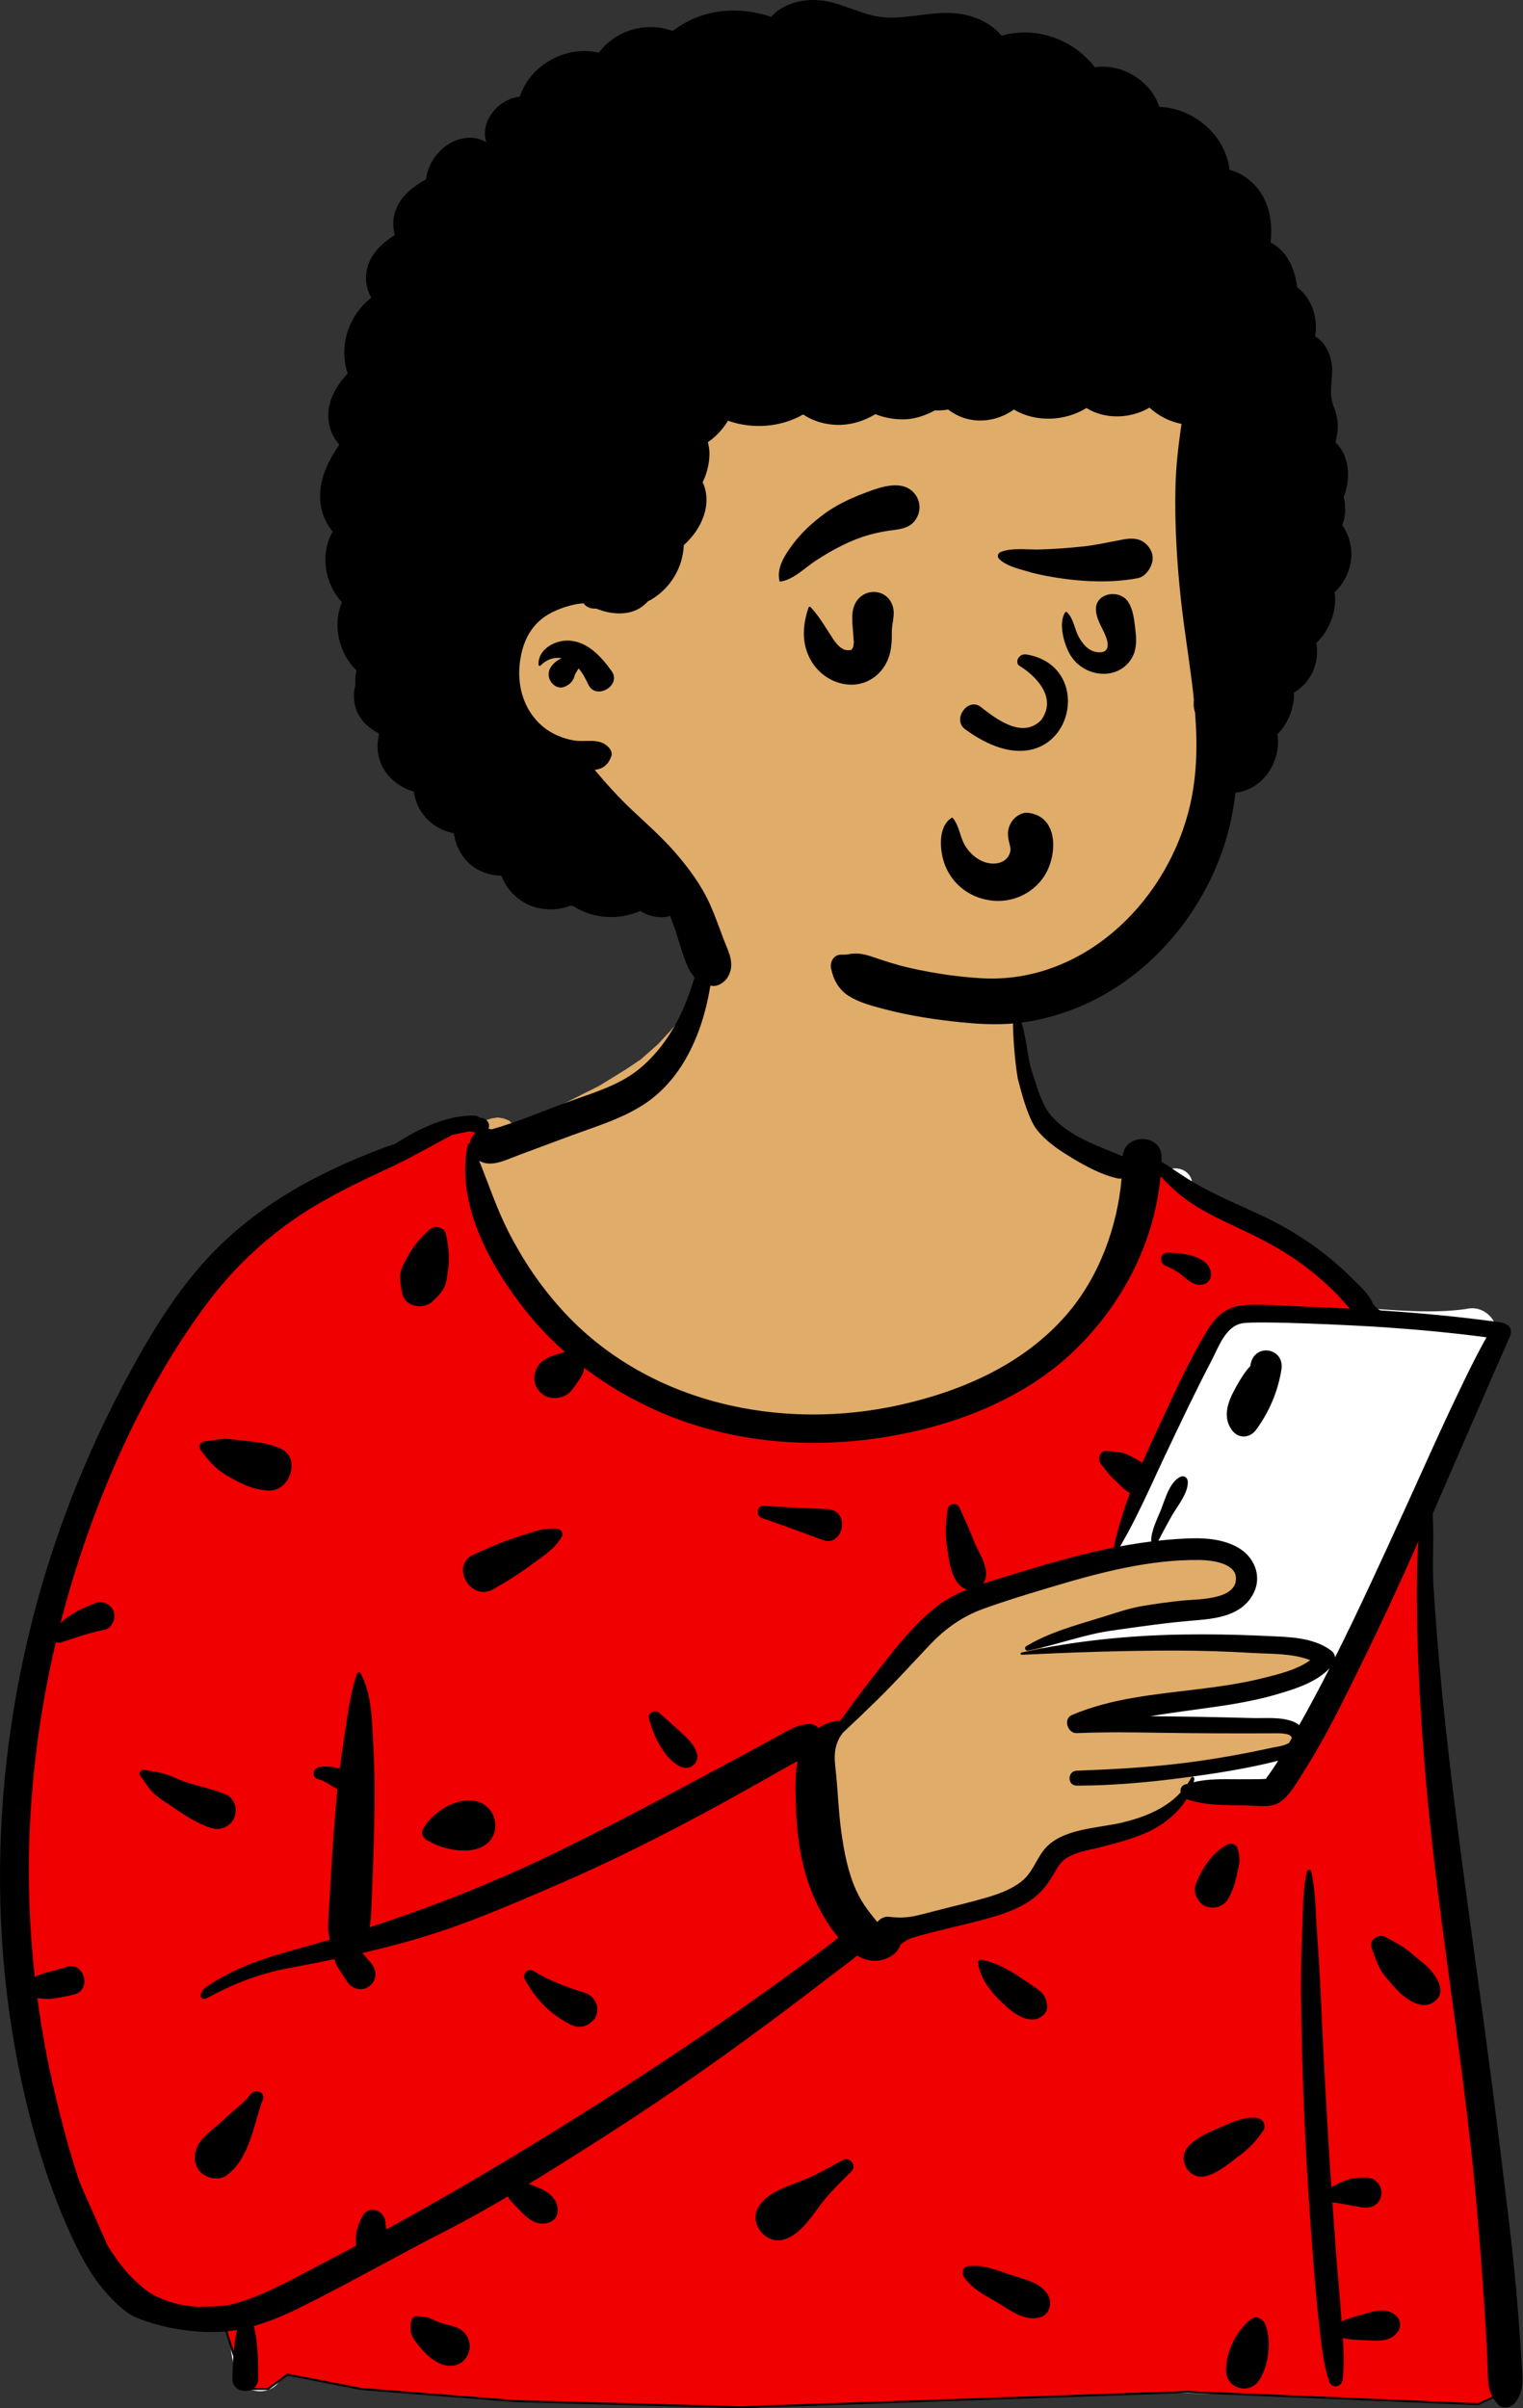 <svg width="747" height="1181" viewBox="0 0 747 1181" fill="none" xmlns="http://www.w3.org/2000/svg">
<rect x="0" y="0" width="747" height="1181" fill="#333333" stroke="none"/>
<g id="Five">
<g id="body/mono/Device">
<path id="&#240;&#159;&#142;&#168; Background" fill-rule="evenodd" clip-rule="evenodd" d="M695.719 769.928C692.577 761.302 697.164 752.698 699.709 744.353C708.75 715.412 718.621 686.47 732.587 659.48C737.877 650.452 729.174 639.376 719.089 641.922C701.824 644.34 684.022 642.415 666.727 641.348C660.402 624.984 643.52 618.196 630.234 608.772C615.157 599.362 600.491 588.554 584.811 580.304C583.939 572.509 574.487 570.577 568.707 576.153C552.832 566.278 533.796 568.112 516.779 561.642C503.848 540.741 502.878 518.764 499.454 498.601C497.962 489.812 499.547 481.331 493.542 473.495C473.367 445.12 393.65 432.817 364.259 449.632C348.438 439.765 348.057 457.635 345.544 468.664C342.751 474.182 341.24 480.431 341.707 487.015C324.713 522.51 285.834 538.557 251.015 551.556C246.647 547.353 240.404 547.884 236.248 551.362C206.068 557.923 176.777 569.456 151.491 587.464C122.763 595.866 102.531 619.231 87.901 644.284C86.29 646.925 85.909 649.618 86.38 652.091C41.392 718.038 19.919 796.987 16.904 876.725C-12.027 894.088 30.654 1050.07 40.59 1082.45C40.6 1082.44 40.611 1082.44 40.62 1082.43C47.066 1093.85 54.386 1126.41 70.517 1123.89C81.584 1136.4 99.219 1133.94 114.235 1134.9C111.789 1144.29 112.991 1155.02 115.902 1164.29C119.345 1175.33 136.241 1175.7 138.637 1163.67C288.181 1192.72 441.62 1169.54 592.845 1173.9C636.569 1174.21 680.29 1175.57 723.909 1178.68C730.051 1179.12 736.277 1172.84 735.859 1166.73C726.481 1066.96 717.675 935.706 707.188 836.911C704.701 814.38 702.734 791.602 695.719 769.928Z" fill="white"/>
<path id="Vector 12" d="M430.5 830L404.5 851L412.5 934L435 948.5L505.5 925.5L519 906L552.5 897L576 886.5L584 874.5L586 868.5L631.5 860.5L638.5 849L548 843L641 823L647.5 812L604 807L514 809.5L509 807L519 802L596 788.5L609 782.5L612 773L591.5 761.5C568 765.333 520.6 773 519 773C517.4 773 481 787 463 794L430.5 830Z" fill="#E0AC69"/>
<path id="Vector 21" d="M323 512.5L329.5 505.5L339 494L348.5 471.5L407.5 482L498 496.5L508 542L535 566L558.5 573.5L555 612.5L521.5 658L481 685L432 699L390.5 701.5L326.5 686.5L272 650L233.5 595.5L233 565.5L238 550L241 549L244 548.5L247 549L249.5 550L252 552.5L275 542.5L294 533L307 525L314.5 520L323 512.5Z" fill="#E0AC69" stroke="#E0AC69"/>
<path id="Vector 17" d="M725 1179L738 1173V1126.5L701 819.5L697 746L625 878.5L585.5 877L569 890L524.5 902.5L505 926.5L460.5 941L427.5 952.5L403 919.5L404.5 856L422 836L465 790C492 781.333 545.9 764 545.5 764C545.1 764 562.667 722.333 571.5 701.5L603.5 645H669L657.5 626.5L627.5 608.5L581 582L565.5 571.5L547 616L517 664.5L452 696L386 704.5L293.5 670L242 601.5L231 568L237.5 562.5L234.5 554H220.5L164 580L98.5 625L55.5 704.5L14.5 828L4.5 916.5L14.5 1016L64.5 1129L109.5 1138.5L120 1171.5H131.5L141 1164.5L177 1171.5L253 1177.5L363 1180.5L582.5 1173L725 1179Z" fill="#F00000" stroke="black"/>
<path id="&#240;&#159;&#150;&#141; Ink" fill-rule="evenodd" clip-rule="evenodd" d="M348.011 455.79C348.44 454.62 350.188 454.775 350.221 456.089C350.91 484.142 343.926 518.423 321.478 537.372C309.955 547.099 294.72 551.55 280.729 556.666L279.151 557.248L254.433 566.456C247.877 568.898 240.805 572.655 235.014 569.205C239.7 580.825 243.634 592.765 249.341 603.964C256.445 617.905 265.034 630.66 275.546 642.261C317.192 688.22 383.102 702.239 442.249 688.773C472.706 681.838 502.343 668.696 523.122 644.726C538.914 626.506 547.987 602.052 550.125 577.931C549.5 578.031 548.845 578.027 548.172 577.879C540.688 576.246 533.133 572.235 526.548 568.301L525.914 567.921C519.578 564.107 512.974 559.736 508.427 553.81C505.416 549.886 502.331 541.526 499.172 528.728C497.881 521.513 496.67 507.14 496.877 499.847C496.896 499.159 499.949 498.753 500.275 499.468C503.096 505.659 504.008 519.262 506.185 525.706L506.625 526.993C508.95 533.722 510.944 541.915 515.765 547.355C524.816 557.57 538.472 561.894 550.661 567.017C551.536 555.472 569.976 555.741 569.742 567.782C569.729 568.435 569.7 569.085 569.677 569.736C571.131 570.535 572.53 571.45 573.837 572.332L575.113 573.198C579.941 576.482 584.806 579.603 589.947 582.389C599.9 587.784 610.437 592.061 620.635 596.958C630.952 601.913 640.601 607.816 649.61 614.881C653.841 618.198 657.899 621.732 661.747 625.486L662.791 626.516C666.454 630.164 671.22 634.243 673.307 639.037C673.767 640.094 676.071 642.552 677.322 642.634C696.698 643.905 716.032 645.698 735.287 648.388C740.272 649.084 742.242 651.653 740.4 655.808C734.068 670.086 709.279 727.107 702.687 742.41C703.457 753.652 702.417 766.887 703.111 778.132C704.126 794.542 705.455 810.946 707.048 827.31C712.748 885.847 721.389 944.099 729.197 1002.38C733.105 1031.55 736.668 1060.76 740.185 1089.98C741.961 1104.74 743.468 1119.52 744.628 1134.35C745.111 1140.53 745.549 1146.71 745.936 1152.9L746.269 1158.38C746.727 1165.29 747.785 1171.88 743.513 1177.81C741.576 1180.49 737.152 1182.01 734.605 1178.95C731.403 1175.11 730.213 1172.25 729.907 1167.2C729.673 1163.34 729.617 1159.47 729.441 1155.6C729.061 1147.23 728.583 1138.85 728.023 1130.49C726.906 1113.76 725.631 1097.04 724.154 1080.34C718.977 1021.79 709.138 963.675 702.591 905.266C699.291 875.82 696.947 846.319 695.706 816.71C695.085 801.924 694.86 787.139 695.006 772.34C695.061 766.812 695.323 761.31 695.702 755.82C685.894 778.101 675.583 800.167 664.803 821.94L662.248 827.096C655.416 840.858 648.401 854.671 640.19 867.645L638.779 869.857C635.453 875.127 630.909 883.436 624.843 885.099C620.618 886.258 615.455 885.442 611.123 885.359C606.824 885.277 602.52 885.259 598.224 885.085C593.405 884.891 588.807 884.258 584.15 883.002C583.376 882.794 582.644 882.568 581.977 882.28C577.285 889.958 569.313 895.806 561.162 899.213C554.633 901.942 547.79 903.812 540.936 905.544L538.517 906.151C531.169 907.982 522.763 908.852 518.619 915.948L517.656 917.592C514.575 922.827 511.619 927.424 506.52 931.177C501.031 935.218 494.528 937.759 488.05 939.737C481.417 941.761 474.629 943.311 467.894 944.971L466.059 945.427C461.613 946.54 457.127 947.561 452.707 948.772C450.822 949.288 448.903 949.82 447.053 950.456C444.887 951.2 443.313 952.362 441.604 953.626C440.068 958.992 433.503 961.906 428.105 961.532C425.27 961.336 422.727 960.374 420.413 958.964C416.374 962.402 411.927 965.482 407.81 968.667C402.045 973.127 396.257 977.556 390.437 981.944C378.437 990.989 366.346 999.914 354.129 1008.66C332.444 1024.19 310.29 1039.01 287.757 1053.28C278.362 1059.23 268.904 1065.17 259.353 1070.97L260.372 1071.35L262.394 1072.11C267.173 1073.9 272.498 1076.78 273.424 1082.35C274.158 1086.78 271.688 1089.82 267.322 1090.36C262.133 1091 258.095 1087.34 254.864 1083.84C253.438 1082.3 251.842 1080.86 250.476 1079.27C249.919 1078.62 249.491 1077.88 249.114 1077.09C239.688 1082.65 230.162 1088.01 220.485 1093.03L218.063 1094.28C194.066 1106.55 170.709 1119.99 146.508 1131.92C140.195 1135.03 132.498 1138.39 124.475 1140.69C126.604 1148.94 126.571 1158 126.625 1166.37C126.676 1174.54 113.705 1174.5 113.979 1166.37L114.111 1162.45C114.347 1155.85 114.733 1149.01 116.298 1142.59C92.659 1146.51 69.045 1137.99 64.648 1135.43C59.795 1132.61 55.39 1128.09 51.724 1123.9C43.879 1114.94 38.435 1104.19 33.605 1093.38C23.259 1070.22 15.929 1045.47 10.57 1020.71C-9.187 929.448 -0.689 831.766 31.396 744.28C39.412 722.421 48.876 701.044 59.721 680.441L61.067 677.894C71.889 657.519 83.917 637.222 99.196 619.884C115.11 601.825 134.741 587.78 156.115 576.878C166.546 571.558 177.279 566.947 188.249 562.861C190.011 562.204 191.785 561.615 193.563 561.054C204.995 553.766 218.869 546.794 232.748 547.068C233.691 547.085 234.455 547.443 235.025 547.982C235.694 548.099 236.363 548.241 237.033 548.436C238.512 548.865 240.074 550.486 239.862 552.151L239.79 552.705C239.751 552.975 239.701 553.237 239.617 553.492C240.113 553.566 240.6 553.684 241.077 553.847C254.356 550.097 267.421 544.362 280.379 539.736L283.33 538.694C294.183 534.89 305.317 531.163 314.22 523.636C323.077 516.148 329.737 506.449 334.552 495.964C340.484 483.046 343.14 469.052 348.011 455.79ZM613.87 1137.11C616.499 1135.15 619.608 1137.42 620.592 1139.85C623.822 1147.79 622.226 1160.14 617.673 1167.16C612.955 1174.44 601.662 1171.57 601.389 1162.75C601.104 1153.56 606.448 1142.64 613.87 1137.11ZM641.028 917.723C641.264 916.69 642.868 916.7 643.108 917.723C645.297 927.046 645.246 937.086 645.889 946.644L645.963 947.704C646.734 958.245 647.382 968.815 647.844 979.374C648.751 1000.15 649.835 1020.93 651.05 1041.68C651.653 1051.98 652.299 1062.27 652.988 1072.56C655.146 1071.36 657.369 1070.3 659.673 1069.37C663.125 1067.98 666.486 1067.82 670.195 1067.85C674.712 1067.9 678.113 1071.87 677.515 1076.3C676.863 1081.12 672.62 1083.18 668.214 1082.49C663.334 1081.73 658.433 1080.55 653.506 1080.06C654.055 1088.01 654.622 1095.97 655.223 1103.92C656.02 1114.44 657.059 1124.95 657.789 1135.48C657.859 1136.49 657.934 1137.49 658.011 1138.5C660.949 1136.97 664.069 1136.19 667.605 1135.23L668.525 1134.97C673.659 1133.49 679.151 1131.46 683.903 1134.91C687.097 1137.23 687.735 1141.05 685.089 1144.11C681.077 1148.75 675.141 1147.85 669.599 1147.62L666.618 1147.51C663.808 1147.4 661.216 1147.22 658.619 1146.51C659.096 1153.37 659.347 1160.25 658.506 1167.01C658.051 1170.67 653.242 1171.62 651.969 1167.9C648.644 1158.16 647.957 1147.65 646.74 1137.45C645.604 1127.93 644.913 1118.33 644.169 1108.76L643.943 1105.89C642.269 1084.84 640.93 1063.77 639.952 1042.67C638.973 1021.58 638.385 1000.49 638.151 979.374C638.045 969.787 638.204 960.165 638.579 950.579L638.698 947.704C639.13 937.845 638.828 927.383 641.028 917.723ZM201.605 1138.66C201.733 1137.32 202.812 1135.64 204.417 1135.85C205.896 1136.04 207.42 1135.95 208.883 1136.2C210.814 1136.52 212.368 1137.66 214.164 1138.38C217.083 1139.54 220.265 1140.15 223.26 1141.1C228.879 1142.89 231.941 1148.81 229.614 1154.33C227.167 1160.14 221.018 1161.46 215.705 1159.02C211.517 1157.1 208.395 1154.03 205.579 1150.48L204.781 1149.46C203.568 1147.94 202.191 1146.23 201.682 1144.39C201.187 1142.58 201.431 1140.5 201.605 1138.66ZM474.602 1111.36C481.601 1110.38 487.579 1112.77 494.055 1115.03L494.581 1115.21C501.172 1117.48 510.789 1119.06 514.167 1125.81C516.205 1129.87 514.622 1135.28 509.826 1136.48C502.23 1138.38 495.42 1132.83 489.139 1129.1L488.809 1128.9C482.747 1125.35 476.49 1122.36 472.619 1116.24C471.586 1114.61 472.482 1111.66 474.602 1111.36ZM230.283 554.772C227.479 555.4 224.675 555.955 221.874 556.489C211.219 562.2 200.877 568.126 189.876 573.214C178.204 578.613 166.575 584.189 155.488 590.72C133.089 603.915 114.624 621.071 99.366 642.1C73.01 678.425 53.405 720.316 39.374 762.821C35.769 773.741 32.543 784.784 29.689 795.92C34.735 791.253 40.709 788.384 47.408 785.927C50.247 784.886 53.781 786.648 55.22 789.106C55.867 790.21 56.232 791.302 56.165 792.597C56.016 795.455 54.156 798.702 51.086 799.268C43.929 800.587 36.97 803.155 30.069 805.415C29.023 805.758 28.124 805.628 27.406 805.224C20.555 834.243 16.269 863.859 14.751 893.654C13.467 918.878 14.259 944.3 17.053 969.489C19.2 968.524 21.3 967.619 23.654 967.071C26.707 966.361 29.71 965.497 32.688 964.521C41.282 961.702 45.202 975.89 36.418 978.052C33.149 978.857 29.86 979.525 26.529 980.014C23.626 980.44 21.058 980.252 18.321 979.806C20.412 995.521 23.268 1011.12 26.906 1026.5L27.709 1029.87C32.434 1049.51 37.942 1069.33 45.907 1087.9C49.814 1097 54.987 1105.65 61.374 1113.24C64.512 1116.98 67.995 1120.18 71.793 1123.21C74.955 1125.73 85.703 1131.21 98.433 1131.21C111.162 1131.21 114.608 1130 121.031 1127.79C133.732 1123.42 145.791 1116.44 157.702 1110.23L158.934 1109.59C164.201 1106.86 169.448 1104.1 174.681 1101.31C174.02 1095.97 175.177 1091.49 177.957 1086.56C180.962 1081.23 188.408 1083.89 188.961 1089.34L188.979 1089.55C189.063 1090.78 189.269 1092.03 189.525 1093.28C224.516 1074.11 258.766 1053.6 292.471 1032.23C314.182 1018.46 335.662 1004.28 356.828 989.691C367.409 982.396 377.898 974.97 388.283 967.398C393.723 963.431 399.138 959.433 404.528 955.4C406.773 953.72 408.975 951.956 411.225 950.267C410.678 949.583 410.145 948.9 409.629 948.224C401.227 937.224 395.776 924.112 393.06 910.585C391.42 902.423 390.628 893.95 390.387 885.628L390.281 882.01C390.115 875.913 390.071 869.532 391.195 863.626C389.666 864.466 388.104 865.29 386.547 866.172C380.96 869.337 375.368 872.495 369.767 875.638C358.551 881.929 347.302 888.148 335.91 894.116C315.562 904.777 295.014 914.917 273.911 924.005L263.643 928.431C245.821 936.096 227.855 943.623 209.326 949.321C198.875 952.534 188.345 955.28 177.744 957.732L182.031 962.754C184.938 966.16 184.989 971.044 181.274 973.911C177.622 976.73 172.722 975.556 170.289 971.814L165.854 964.992C164.906 963.534 164.368 962.168 164.063 960.729C159.18 961.75 154.284 962.732 149.374 963.68L140.094 965.452C126.841 968.01 113.992 973.074 102.147 979.556C98.029 981.809 96.882 977.432 101.245 974.381C114.002 965.463 128.883 960.416 144.238 956.181L144.992 955.974C150.625 954.431 156.248 952.823 161.859 951.157C161.242 948.925 160.886 946.609 160.957 944.055C161.115 938.366 161.618 932.657 161.92 926.972C162.554 915.04 163.363 903.146 164.311 891.236C164.675 886.648 165.083 882.047 165.55 877.45C162.541 875.836 159.946 873.695 156.591 872.642L156.025 872.477C152.437 871.51 153.648 866.887 156.835 866.491C159.722 866.134 162.595 866.298 165.441 866.909C165.882 867.005 166.299 867.112 166.697 867.233C167.22 862.975 167.8 858.728 168.459 854.505C170.202 843.347 171.435 831.591 175.063 820.87C175.332 820.076 176.511 819.792 176.948 820.624C182.226 830.664 182.409 842.981 183.004 854.162L183.078 855.498C183.779 867.696 183.819 880.013 183.593 892.228C183.361 904.816 182.93 917.372 182.365 929.949C182.138 935.013 182.147 940.267 181.284 945.11C212.692 934.9 243.545 922.679 273.118 908.208C293.979 898.001 314.66 887.385 335.105 876.37C345.349 870.852 355.641 865.423 365.874 859.884C369.459 857.942 373.042 855.995 376.623 854.044L381.994 851.116C387.02 848.373 391.215 845.644 397.069 845.452C398.814 845.394 400.379 846.212 401.49 847.449C404.636 845.218 408.272 843.848 412.088 843.88C417.832 835.946 423.664 828.077 429.728 820.379L434.208 814.679C441.962 804.846 450.175 794.864 460.063 787.38C464.476 784.041 469.33 781.536 474.392 779.466C473.201 779.175 472.035 778.59 470.996 777.626C466.161 773.143 465.495 764.816 464.513 758.56C463.494 752.073 463.888 746.267 464.894 739.801C465.285 737.288 469.447 736.765 470.463 739.073C472.604 743.939 474.871 748.603 476.819 753.524L477.394 755.009C479.485 760.549 483.939 766.377 483.645 772.387C483.565 774.034 483.013 775.469 482.161 776.623C486.41 775.212 490.72 773.954 494.964 772.642C508.321 768.515 521.729 764.504 535.343 761.302C538.967 760.45 542.609 759.659 546.266 758.933C548.182 749.837 550.974 740.909 554.266 732.142C551.149 730.545 549.131 727.868 546.447 725.487C543.935 723.257 542.209 720.542 540.066 717.982C538.115 715.653 539.211 711.445 542.717 711.581L543.71 711.622C547.342 711.791 550.86 712.167 554.154 713.862L555.327 714.467C556.937 715.302 558.698 716.26 560.267 717.391C562.318 712.672 564.45 707.998 566.606 703.371L569.403 697.388C576.655 681.816 583.888 665.652 592.993 651.152C597.041 644.706 602.428 640.681 610.16 640.058C618.122 639.417 626.4 640.245 634.373 640.53C643.616 640.861 652.856 641.253 662.09 641.738C659.723 639.259 657.563 636.499 655.186 634.12C651.24 630.175 647.071 626.435 642.689 622.978C634.016 616.137 624.48 610.5 614.575 605.646C604.668 600.791 594.47 596.558 585.17 590.56C579.285 586.765 574.025 581.989 569.226 576.821C566.205 609.411 550.468 639.689 526.826 662.437C502.27 686.062 468.336 699.042 435.14 704.563C401.28 710.195 365.941 708.128 333.55 696.359C316.849 690.29 300.831 681.62 286.546 670.745C286.389 671.691 286.2 672.626 285.829 673.505C285.331 674.686 284.722 675.692 284.024 676.73L282.778 678.55C281.993 679.695 281.192 680.83 280.301 681.892C278.142 684.463 275.083 685.589 271.788 685.577C265.479 685.556 260.701 679.37 262.399 673.252C263.466 669.407 265.749 667.093 269.313 665.588C270.439 665.112 271.587 664.713 272.742 664.321L273.609 664.027C274.776 663.628 275.934 663.247 277.135 663.026C270.371 657.056 264.095 650.564 258.475 643.558C240.848 621.587 223.462 590.816 229.355 561.637C229.457 561.136 229.908 560.821 230.394 560.741C230.736 558.693 231.826 556.712 233.319 555.38C232.314 555.116 231.301 554.912 230.283 554.772ZM413.322 1059.27C416.813 1057.33 420.419 1061.94 417.582 1064.79L413.346 1069.03C409.415 1072.98 405.589 1076.97 402.224 1081.47L401.409 1082.57C396.867 1088.75 392.023 1095.91 384.581 1098.22C375.579 1101.01 366.928 1090.05 372.141 1082.04C376.695 1075.04 385.464 1072.4 393.024 1069.5C400.176 1066.76 406.636 1062.98 413.322 1059.27ZM122.921 1026.96C124.972 1024.28 130.32 1025.69 128.919 1029.49C124.368 1041.83 122.513 1058.65 111.019 1066.85C107.311 1069.49 101.486 1068.28 98.433 1065.23C94.964 1061.76 94.825 1056.87 96.809 1052.64C99.228 1047.48 105.18 1043.74 109.352 1039.8L109.726 1039.45C114.214 1035.09 119.068 1032.01 122.921 1026.96ZM603.308 1041.16C606.969 1039.59 616.51 1036.52 619.338 1040.15C619.47 1040.28 619.583 1040.43 619.674 1040.59C620.367 1041.79 620.47 1043.49 619.674 1044.69C616.379 1049.64 612.947 1053.34 608.262 1056.86L607.737 1057.25C602.637 1061 597.846 1065.4 591.632 1067.1C583.019 1069.44 577.003 1058.66 583.052 1052.36C587.925 1047.29 595.365 1044.65 601.822 1041.82L603.308 1041.16ZM257.424 970.665C255.983 968.062 258.927 964.867 261.593 966.496C269.198 971.144 278.057 974.631 286.599 977.136C290.056 978.15 293.175 981.654 292.918 985.435L292.878 986.007C292.776 987.343 292.592 988.669 291.743 989.78C288.768 993.671 284.512 995.17 279.967 992.867C269.838 987.735 262.905 980.57 257.424 970.665ZM479.701 962.779C479.516 961.684 480.317 960.839 481.43 961.05C487.857 962.268 493.793 965.372 499.312 968.94C502.272 970.854 505.127 972.956 508.08 974.889C511.728 977.275 513.094 979.246 513.633 983.626C513.989 986.516 511.29 989.156 508.815 989.954C502.07 992.129 494.341 984.992 489.771 980.354L489.565 980.145C484.781 975.269 480.835 969.503 479.701 962.779ZM672.732 955.204C671.267 951.248 676.316 947.968 679.618 949.911C682.727 951.74 686.1 953.257 689.033 955.353C691.729 957.28 694.186 959.563 696.771 961.652L698.048 962.663C702.788 966.473 710.612 975.897 703.834 981.364C697.384 986.567 688.832 979.922 684.502 975.064L684.2 974.72C681.709 971.843 678.638 968.717 676.831 965.356C675.13 962.193 673.976 958.562 672.732 955.204ZM609.122 648.957C601.043 650.525 597.75 660.497 594.348 666.997C586.319 682.337 578.935 697.958 571.519 713.599C569.236 718.41 567.013 723.258 564.77 728.097C564.633 728.476 564.457 728.849 564.25 729.218C559.655 739.111 554.923 748.939 549.392 758.33C554.454 757.382 559.542 756.574 564.649 755.938C564.391 751.129 567.684 744.694 569.312 740.646L569.448 740.305C571.479 735.117 573.608 726.945 578.836 724.253C580.578 723.357 582.441 724.48 582.575 726.398C582.971 732.108 577.386 738.643 574.656 743.489C573.005 746.421 571.396 749.366 569.828 752.343C569.24 753.457 568.749 754.552 568.146 755.534C570.78 755.249 573.417 754.995 576.061 754.81L577.784 754.692C587.586 754.046 597.997 753.861 606.853 758.695C615.07 763.178 619.27 772.749 614.756 781.464C609.132 792.321 596.748 793.76 585.858 794.64C572.256 795.737 558.623 797.718 545.117 799.65C531.147 801.648 517.992 806.798 504.23 809.445C502.95 809.691 502.153 808.017 503.327 807.302C514.182 800.694 527.38 797.058 539.516 793.354L540.498 793.054C547.081 791.032 553.515 788.722 560.325 787.575C566.936 786.462 573.588 785.56 580.256 784.874L580.903 784.814C588.245 784.198 606.974 784.409 606.183 773.539C605.659 766.345 593.965 765.103 588.627 765.017C564.153 764.625 539.503 771.121 516.244 778.081L511.051 779.638C501.527 782.503 491.99 785.452 482.645 788.811C472.055 792.617 463.712 798.552 455.999 806.675C447.447 815.682 439.164 824.892 430.292 833.595C424.699 839.082 419.034 844.471 413.323 849.816C412.033 851.486 411.001 853.303 410.286 855.66C409.078 859.642 409.356 863.343 409.812 867.433C410.962 877.762 411.216 888.198 412.657 898.495C413.993 908.034 415.861 917.923 419.822 926.772C421.39 930.276 423.432 933.718 425.756 936.796L427.632 939.235C428.45 940.295 429.365 941.454 430.326 942.545C431.736 940.825 433.776 939.706 436.147 939.986C441.186 940.579 445.147 940.437 450.09 939.279C453.916 938.384 457.712 937.335 461.521 936.364C469 934.456 476.549 932.72 483.952 930.529L485.224 930.145C490.741 928.453 496.26 926.334 500.852 922.772C506.187 918.633 507.828 912.662 511.78 907.499C520.218 896.474 538.452 896.705 550.798 893.685C561.29 891.119 571.387 887.07 578.648 879.458L579.072 879.004C578.75 877.646 579.272 876.113 580.534 875.409L580.809 875.256C581.301 874.981 581.831 874.867 582.351 874.878C583.025 873.888 583.675 872.866 584.266 871.778C584.752 870.881 585.967 871.541 585.808 872.427C585.713 872.956 585.581 873.472 585.456 873.989C592.489 872.18 600.214 872.525 607.355 872.53L616.622 872.497C618.226 872.478 620.616 872.397 620.829 872.301L621.047 872.204C621.625 871.953 620.804 872.367 621.208 871.832C621.653 871.241 622.089 870.643 622.519 870.04C624.055 867.891 625.508 865.677 626.932 863.443C611.413 867.396 595.337 869.856 579.491 871.907C562.491 874.11 545.267 875.638 528.115 875.654C523.387 875.659 523.43 868.521 528.115 868.342C546.277 867.649 564.344 866.687 582.384 864.36C591.713 863.155 601.003 861.644 610.241 859.876C613.807 859.195 617.365 858.471 620.915 857.707L623.575 857.126C625.244 856.757 629.96 856.226 632.26 854.683C632.712 853.906 633.164 853.131 633.612 852.355C633.392 849.63 626.464 849.995 624.84 849.991C620.235 849.982 615.629 850.019 611.023 850.031C601.812 850.058 592.602 849.978 583.39 849.904C564.986 849.754 546.512 849.112 528.123 849.898C523.659 850.088 521.314 842.929 525.726 841.046C545.204 832.73 566.826 830.923 587.624 828.366C598.561 827.023 609.504 825.471 620.196 822.751L622.839 822.078C629.556 820.356 636.973 818.257 642.629 814.154C634.128 810.715 623.561 811.109 614.749 810.622L614.075 810.583C601.736 809.825 589.375 809.437 577.013 809.419C551.719 809.384 526.417 810.28 501.151 811.479C500.517 811.509 500.386 810.508 501.002 810.374C526.971 804.708 553.364 801.978 579.94 801.558C592.317 801.362 604.7 801.537 617.066 802.084L621.604 802.294C632.148 802.748 643.847 802.871 652.669 809.238C654.014 810.208 654.723 811.447 654.834 812.758C666.665 789.175 677.592 765.099 688.563 741.183C697.092 722.587 705.303 703.835 714.143 685.384L717.005 679.415C720.837 671.45 724.763 663.484 729.122 655.808C712.821 653.629 696.429 652.116 680.027 650.958C665.081 649.901 616.317 647.562 609.122 648.957ZM601.904 904.552C603.763 903.519 606.611 904.361 607.069 906.653C607.41 908.36 607.992 910.255 607.992 912.001C607.992 914.093 607.244 916.366 606.845 918.412C605.928 923.118 604.799 926.942 602.406 931.134C600.909 933.757 597.886 935.538 594.848 935.468C592.442 935.413 590.31 934.767 588.659 932.905C586.681 930.674 585.323 927.393 586.408 924.389C589.25 916.519 594.474 908.678 601.904 904.552ZM207.607 896.7C211.957 889.081 222.268 882.272 231.266 882.946C244.777 883.958 247.534 902.15 234.453 906.491C226.634 909.085 215.877 906.421 209.037 902.151C207.193 901.001 206.517 898.609 207.607 896.7ZM68.747 870.671C67.759 869.235 69.392 867.594 70.864 867.917C74.129 868.634 77.649 868.947 80.847 869.921C84.122 870.917 87.292 872.569 90.536 873.706C97.332 876.086 104.591 877.281 111.168 880.155C113.797 881.304 115.865 885.111 115.622 887.918L115.56 888.574C115.415 889.968 115.174 891.183 114.394 892.456C112.301 895.874 108.154 897.64 104.24 896.588C96.979 894.638 89.884 889.627 83.693 885.464L82.549 884.704C79.844 882.921 76.936 881.058 74.756 878.765C72.481 876.37 70.611 873.383 68.747 870.671ZM318.345 842.962C317.509 839.952 321.254 837.963 323.437 839.997C327.799 844.061 332.36 847.829 336.632 851.996L336.919 852.28C339.978 855.354 344.429 861.278 340.45 865.256C335.352 870.354 328.253 862.79 325.518 858.848C322.049 853.848 319.968 848.809 318.345 842.962ZM652.15 818.075C645.679 824.929 635.709 828.08 626.931 830.691C616.523 833.784 605.799 835.632 595.064 837.152C584.691 838.62 574.398 839.933 564.19 841.618C571.912 841.714 579.633 841.771 587.337 841.909C596.222 842.07 605.102 842.262 613.984 842.52C620.453 842.708 628.043 841.821 634.19 844.225C635.298 844.657 636.333 845.257 637.237 845.987C642.405 836.798 647.358 827.482 652.15 818.075ZM253.009 753.981C259.763 751.836 266.114 748.989 273.274 749.728C275.177 749.923 276.54 751.776 275.501 753.606C272.108 759.577 266.59 762.948 261.159 766.942L260.68 767.296C254.735 771.718 248.352 775.747 241.887 779.376C230.756 785.622 220.781 767.745 232.022 762.499C238.786 759.342 245.891 756.243 253.009 753.981ZM374.609 738.46C384.942 739.14 395.269 739.602 405.615 740.02C417.599 740.505 413.57 758.946 403.559 755.214C393.669 751.526 383.778 747.885 373.799 744.445C370.761 743.399 371.006 738.409 374.416 738.453L374.609 738.46ZM109.582 705.653C112.26 705.465 114.961 706.05 117.643 706.31L120.497 706.587C126.38 707.172 131.896 707.894 137.506 710.288C147.858 714.706 142.298 731.347 131.906 730.965C124.225 730.683 117.657 727.384 111.171 723.544C105.501 720.187 102.025 715.987 98.196 710.716C96.928 708.97 98.695 707.013 100.422 706.837C103.464 706.527 106.539 705.866 109.582 705.653ZM628.5 671.669C626.787 682.358 622.535 692.376 616.128 701.098C612.908 705.481 607.255 705.647 604.064 701.098C599.55 694.663 602.333 687.29 605.734 681.109L606.74 679.299C608.263 676.586 610.601 672.628 613.274 669.894L613.319 669.614C614.751 658.423 630.265 660.657 628.5 671.669ZM210.565 603.071C213.141 600.751 217.885 601.448 218.721 605.224C219.891 610.512 220.603 616.47 219.837 621.838C219.422 624.747 219.266 628.014 218.122 630.725C216.892 633.64 214.526 635.882 212.297 638.074C207.847 642.45 198.466 641.003 197.274 634.108L197.123 633.262C196.523 630 195.756 626.513 196.644 623.279C197.314 620.839 198.812 618.351 200.051 616.088L200.312 615.606C202.794 610.984 206.663 606.583 210.565 603.071ZM572.656 614.322L573.588 614.331C580.779 614.473 593.924 616.224 593.994 625.109C594.01 627.203 592.459 629.373 590.38 629.855C586.082 630.851 583.305 628.312 580.242 625.746C577.737 623.648 574.817 621.973 571.784 620.767C568.508 619.464 568.721 614.316 572.656 614.322Z" fill="black"/>
</g>
<g id="head/mono/Afro">
<path id="&#240;&#159;&#142;&#168; Background_2" fill-rule="evenodd" clip-rule="evenodd" d="M385.396 74.673C536.966 67.219 605.362 173.937 609.786 221.603C612.858 254.69 593.308 292.828 593.308 322.394C593.308 337.486 611.787 369.886 603.184 391.883C584.038 440.842 543.498 495.177 491.837 495.177C440.177 495.177 372.944 509.463 315.862 427.732C310.506 420.063 242.762 376.477 236.181 335.061C219.787 231.896 277.244 79.991 385.396 74.673Z" fill="white"/>
<path id="Vector 13" d="M415.5 126L278.5 248L242 313.5L278.5 396L347 469L464.5 530L482.5 499.5L537.5 482.5L588 414L621.5 287.5V169L415.5 126Z" fill="#E0AC69"/>
<path id="&#240;&#159;&#150;&#141; Ink_2" fill-rule="evenodd" clip-rule="evenodd" d="M378.25 8.258C383.67 2.058 392.82 -0.422 400.95 0.058C412.76 0.758 423.031 8.048 434.781 8.588C447.1 9.158 458.99 4.888 471.34 6.868C478.91 8.088 486.41 11.598 491.26 17.518C508.06 12.708 526.3 19.078 537 32.988C550.2 30.938 564.56 39.679 568.6 52.398C585.37 52.938 601.2 66.408 603.07 83.288C609.771 85.058 615.59 89.679 619.16 95.788C623.31 102.868 624 110.988 623.25 118.968C631.14 122.998 635.15 131.658 636.2 140.818C643.41 146.198 646.54 155.868 645.07 164.998C650.59 168.108 653.441 175.348 653.41 181.808C653.38 187.838 651.781 193.179 654.031 198.998C656.035 204.181 656.755 208.5 655.652 213.929L655.54 214.458C655.345 215.343 655.181 216.192 655.034 217.029C656.527 218.339 657.79 219.981 658.738 221.891C662.196 228.871 661.681 236.832 659.044 243.911C660.199 248.419 660.052 253.181 658.345 257.514C661.542 262.119 663.223 267.767 662.729 273.627C662.175 280.188 659.179 286.063 654.636 290.407C655.846 299.369 652.202 309.052 645.613 315.362C646.548 320.727 645.741 326.35 642.806 331.436C640.714 335.061 637.898 337.761 634.649 339.643C634.756 342.636 634.351 345.697 633.355 348.764C631.972 353.02 629.63 356.941 626.548 360.099C628.387 371.857 621.347 384.904 608.956 388.203C607.915 388.48 606.922 388.607 605.971 388.627C604.74 399.936 602.052 411.088 597.89 421.679C587.31 448.648 568.07 472.228 542.98 486.938C530.57 494.208 516.63 499.188 502.4 501.268C492.16 502.768 482.31 502.398 472.031 501.378C459.13 500.088 446.17 498.158 433.63 494.838L431.613 494.302C426.415 492.909 420.934 491.302 416.43 488.498C411.39 485.358 408.771 480.518 407.611 474.818C406.964 471.645 408.973 468.233 412.446 468.168L412.67 468.168C413.43 468.184 414.184 468.155 414.947 468.107L415.521 468.068H415.55C415.59 468.058 415.611 468.058 415.65 468.058C415.99 468.008 416.32 467.908 416.65 467.858C420.471 467.215 423.812 467.853 427.4 469.046L427.85 469.198C433.89 471.278 439.88 473.208 446.12 474.638C452.57 476.108 459.1 477.278 465.65 478.198L466.3 478.278L466.5 478.308L466.6 478.318C466.62 478.318 466.64 478.318 466.66 478.328L468.59 478.568C470.111 478.748 471.63 478.908 473.15 479.068C475.95 479.348 478.75 479.568 481.55 479.728C529.88 482.448 570.47 444.398 582.72 398.778C587.16 382.268 587.45 365.798 586.14 349.318C585.72 348.118 585.47 346.788 585.48 345.328C585.48 344.568 585.521 343.818 585.57 343.058C583.941 327.118 581.111 311.168 579.34 295.168C577.271 276.478 576.12 257.679 576.54 238.868C576.75 229.578 577.74 220.378 579.04 211.179L579.51 207.874C573.635 206.727 568.173 203.941 563.824 199.908C554.386 205.358 542.171 205.841 532.855 200.086C522.415 206.633 507.829 207.227 497.316 200.826C490.962 205.362 482.956 207.319 475.097 205.597C471.562 204.823 468.047 203.148 465.037 200.829C462.888 201.208 460.711 201.355 458.546 201.242L458.099 201.492C453.109 204.122 447.581 205.853 441.892 205.66C437.68 205.518 433.341 204.687 429.324 203.115C425.033 205.705 420.337 207.473 415.313 208.107C407.976 209.032 400.058 207.409 393.956 203.247C382.805 209.599 369.089 210.577 357.053 206.309C354.588 210.484 351.177 214.084 347.183 216.859C347.898 219.421 348.126 222.153 347.88 224.78C347.476 229.104 346.392 232.981 344.619 236.463C346.488 240.351 347.05 245.125 346.004 249.917C344.513 256.751 340.537 262.696 335.389 267.326C334.935 278.232 328.954 288.458 319.22 294.139C318.727 294.426 318.237 294.66 317.748 294.871C317.318 295.459 316.804 295.976 316.217 296.412C310.027 302.131 300.231 301.676 292.472 298.445C292.322 298.452 292.173 298.465 292.021 298.468C289.25 298.538 287.361 297.458 286.24 295.868C285.111 295.929 283.99 296.048 282.861 296.258C278.74 297.028 274.22 298.508 270.49 300.429C260.81 305.408 256.33 314.208 254.99 324.788C253.531 336.328 256.85 348.088 265.781 355.898C270.12 359.698 275.67 362.078 281.31 363.078C287.54 364.188 294.2 361.458 298.8 366.808C299.72 367.868 300.35 369.348 299.85 370.778C298.29 375.238 295.72 376.948 291.7 377.568C297.51 384.458 303.47 391.118 310.07 397.308C317.21 404.018 324.59 410.518 331.031 417.918C337.84 425.748 343.99 434.048 348.26 443.548C350.7 449.008 352.66 454.638 354.771 460.228L355.148 461.202C357.502 467.141 360.632 472.866 357.01 479.068C355.57 481.508 352.31 483.868 349.31 483.478C340.861 482.398 338.031 476.688 335.43 469.248C333.47 463.628 331.97 457.848 329.861 452.278C329.466 451.247 329.036 450.226 328.585 449.211C323.713 450.569 318.356 449.491 314.008 446.713C309.362 448.772 304.215 449.799 299.244 449.712C292.588 449.595 286.507 447.746 281.279 444.411C280.863 444.301 280.445 444.195 280.03 444.076C272.077 447.122 262.763 446.578 255.562 441.641C250.899 438.444 247.711 434.177 245.899 429.426C239.874 429.311 233.914 427.175 229.597 422.901C225.633 418.977 223.316 413.914 222.628 408.653C217.442 407.626 212.58 405.119 208.767 400.896C205.583 397.369 203.648 392.877 202.994 388.213C196.678 386.411 190.982 382.287 187.871 376.537C184.976 371.184 184.558 365.377 185.974 360.095L185.607 359.567C179.101 356.162 174.136 350.588 173.626 342.626C173.482 340.359 173.726 338.091 174.341 335.945C174.119 333.546 174.261 331.148 174.89 328.828C166.14 320.318 162.97 306.648 167.72 295.348C159.17 286.148 156.91 271.598 163.18 260.679C158.88 255.478 156.67 248.848 157.04 241.768C157.5 232.929 161.55 225.208 166.4 218.058C162.8 214.078 160.88 208.528 161.021 203.168C161.22 195.398 165.35 188.708 170.521 183.168C166.01 169.488 171.05 154.648 182.12 145.988C179.88 142.298 179.05 137.728 179.781 133.098C181.06 125.008 187.13 119.498 193.68 115.138C192.31 110.679 192.67 105.868 194.85 101.258C197.76 95.108 203.25 91.208 208.98 87.908C210.46 74.268 225.7 62.618 238.48 69.658C235.31 59.508 244.441 48.548 254.941 47.388C260.08 31.808 277.81 21.988 293.75 25.858C301.9 14.718 317.07 10.429 329.95 15.208C344.111 4.358 361.68 2.748 378.25 8.258ZM277.38 314.168C287.33 313.628 294.79 321.748 300.031 329.178C304.95 336.148 292.33 343.508 288.65 335.828C287.33 333.088 285.83 330.188 283.82 327.788C283.482 328.261 283.184 328.75 282.888 329.252L282.59 329.758C282.37 330.128 282.14 330.508 281.95 330.898C281.97 330.968 281.67 331.888 281.66 331.928C280.84 334.418 279.05 336.018 276.611 336.878C273.46 337.978 270.48 335.608 269.47 332.828C267.861 328.388 271.6 324.518 275.49 322.758C271.67 322.138 267.91 323.438 265.15 326.378C264.771 326.788 264.13 326.458 264.111 325.948C263.79 318.978 271.08 314.508 277.38 314.168Z" fill="black"/>
</g>
<g id="face/Cheeky">
<path id="&#240;&#159;&#150;&#141; Ink_3" fill-rule="evenodd" clip-rule="evenodd" d="M495.944 403.352C497.478 400.685 501.01 398.214 504.242 398.593C518.721 400.291 518.696 417.845 513.105 428.093C508.148 437.18 497.889 442.514 487.621 441.735C476.834 440.916 467.643 434.574 463.598 424.483C460.923 417.808 459.687 405.485 466.803 401C466.935 400.916 467.153 400.937 467.258 401.058C470.67 405.027 470.804 410.986 473.791 415.405C476.569 419.515 480.885 422.909 485.941 423.433C489.717 423.825 493.537 422.463 495.014 419.073C495.813 417.239 495.722 416.244 495.422 414.982L495.149 413.885C494.203 410.044 493.779 407.119 495.944 403.352ZM499.815 326.367C507.366 330.957 518.872 341.66 510.749 353.04C501.186 363.073 487.419 351.569 480.635 346.366C474.344 342.334 467.276 352.705 473.113 357.413C522.136 393.708 542.031 327.567 503.634 320.97C499.407 320.244 497.836 324.947 499.815 326.367ZM420.072 294.893C424.707 287.939 435.287 288.963 437.84 297.215C439.223 301.685 437.313 305.703 437.412 310.167C437.495 313.938 437.248 318.14 436.092 321.792C433.456 330.12 425.966 336.002 417.105 335.758C408.273 335.515 400.494 329.925 396.795 322.052C393.083 314.149 393.869 305.97 396.579 297.934C396.709 297.548 397.215 297.361 397.52 297.686C400.723 301.09 403.068 304.684 405.495 308.496L407.981 312.403C409.882 315.345 412.644 319.103 416.192 318.867L416.724 318.815C417.711 318.73 417.559 318.926 418.32 317.582C418.672 316.96 418.608 315.804 418.778 315.07L418.837 314.822L418.805 314.688C418.73 314.333 418.655 313.663 418.595 312.5L418.582 312.244C418.325 306.807 416.788 299.82 420.072 294.893ZM537.564 299.522C536.733 290.628 549.237 288.653 553.394 295.234C555.562 298.666 556.193 302.977 556.673 307.062L556.897 309C557.389 313.195 557.584 317.559 555.763 321.472C552.895 327.635 546.658 330.893 539.93 330.377C533.505 329.883 527.643 326.158 524.553 320.503C521.798 315.457 519.059 305.605 522.405 300.342C522.607 300.023 523.011 299.982 523.288 300.228C526.45 303.035 526.965 308.155 528.845 311.812C530.784 315.584 533.725 319.26 538.182 319.833C542.446 320.381 544.075 318.052 542.987 313.987C541.584 308.739 538.092 305.169 537.564 299.522ZM423.449 242.016L425.494 241.233C432.5 238.586 442.119 235.527 447.815 241.224C451.329 244.737 451.998 249.912 449.49 254.199C446.451 259.392 441 259.52 435.736 260.285C429.749 261.155 423.66 262.809 418.086 265.167C411.807 267.824 405.98 271.136 400.271 274.835C394.845 278.35 389.438 284.095 382.943 285.178C382.678 285.222 382.377 285.108 382.308 284.817C380.833 278.467 384.932 272.218 388.59 267.264C393.016 261.266 398.379 256.343 404.373 251.929C410.158 247.668 416.768 244.589 423.449 242.016ZM550.717 264.593L551.341 264.483C555.59 263.776 559.44 263.939 562.642 267.304C565.086 269.871 566.028 273.198 564.863 276.592C563.788 279.723 561.384 282.904 557.895 283.56C546.116 285.776 533.069 285.41 521.231 283.732C515.815 282.963 510.35 282.024 505.074 280.542L502.647 279.838C498.243 278.58 493.201 277.266 490.002 274.027C488.852 272.863 489.515 271.197 490.891 270.658C496.473 268.472 504.124 269.635 510.076 269.464C517 269.266 523.935 268.747 530.826 268.032C537.56 267.332 544.076 265.811 550.717 264.593Z" fill="black"/>
</g>
</g>
</svg>
